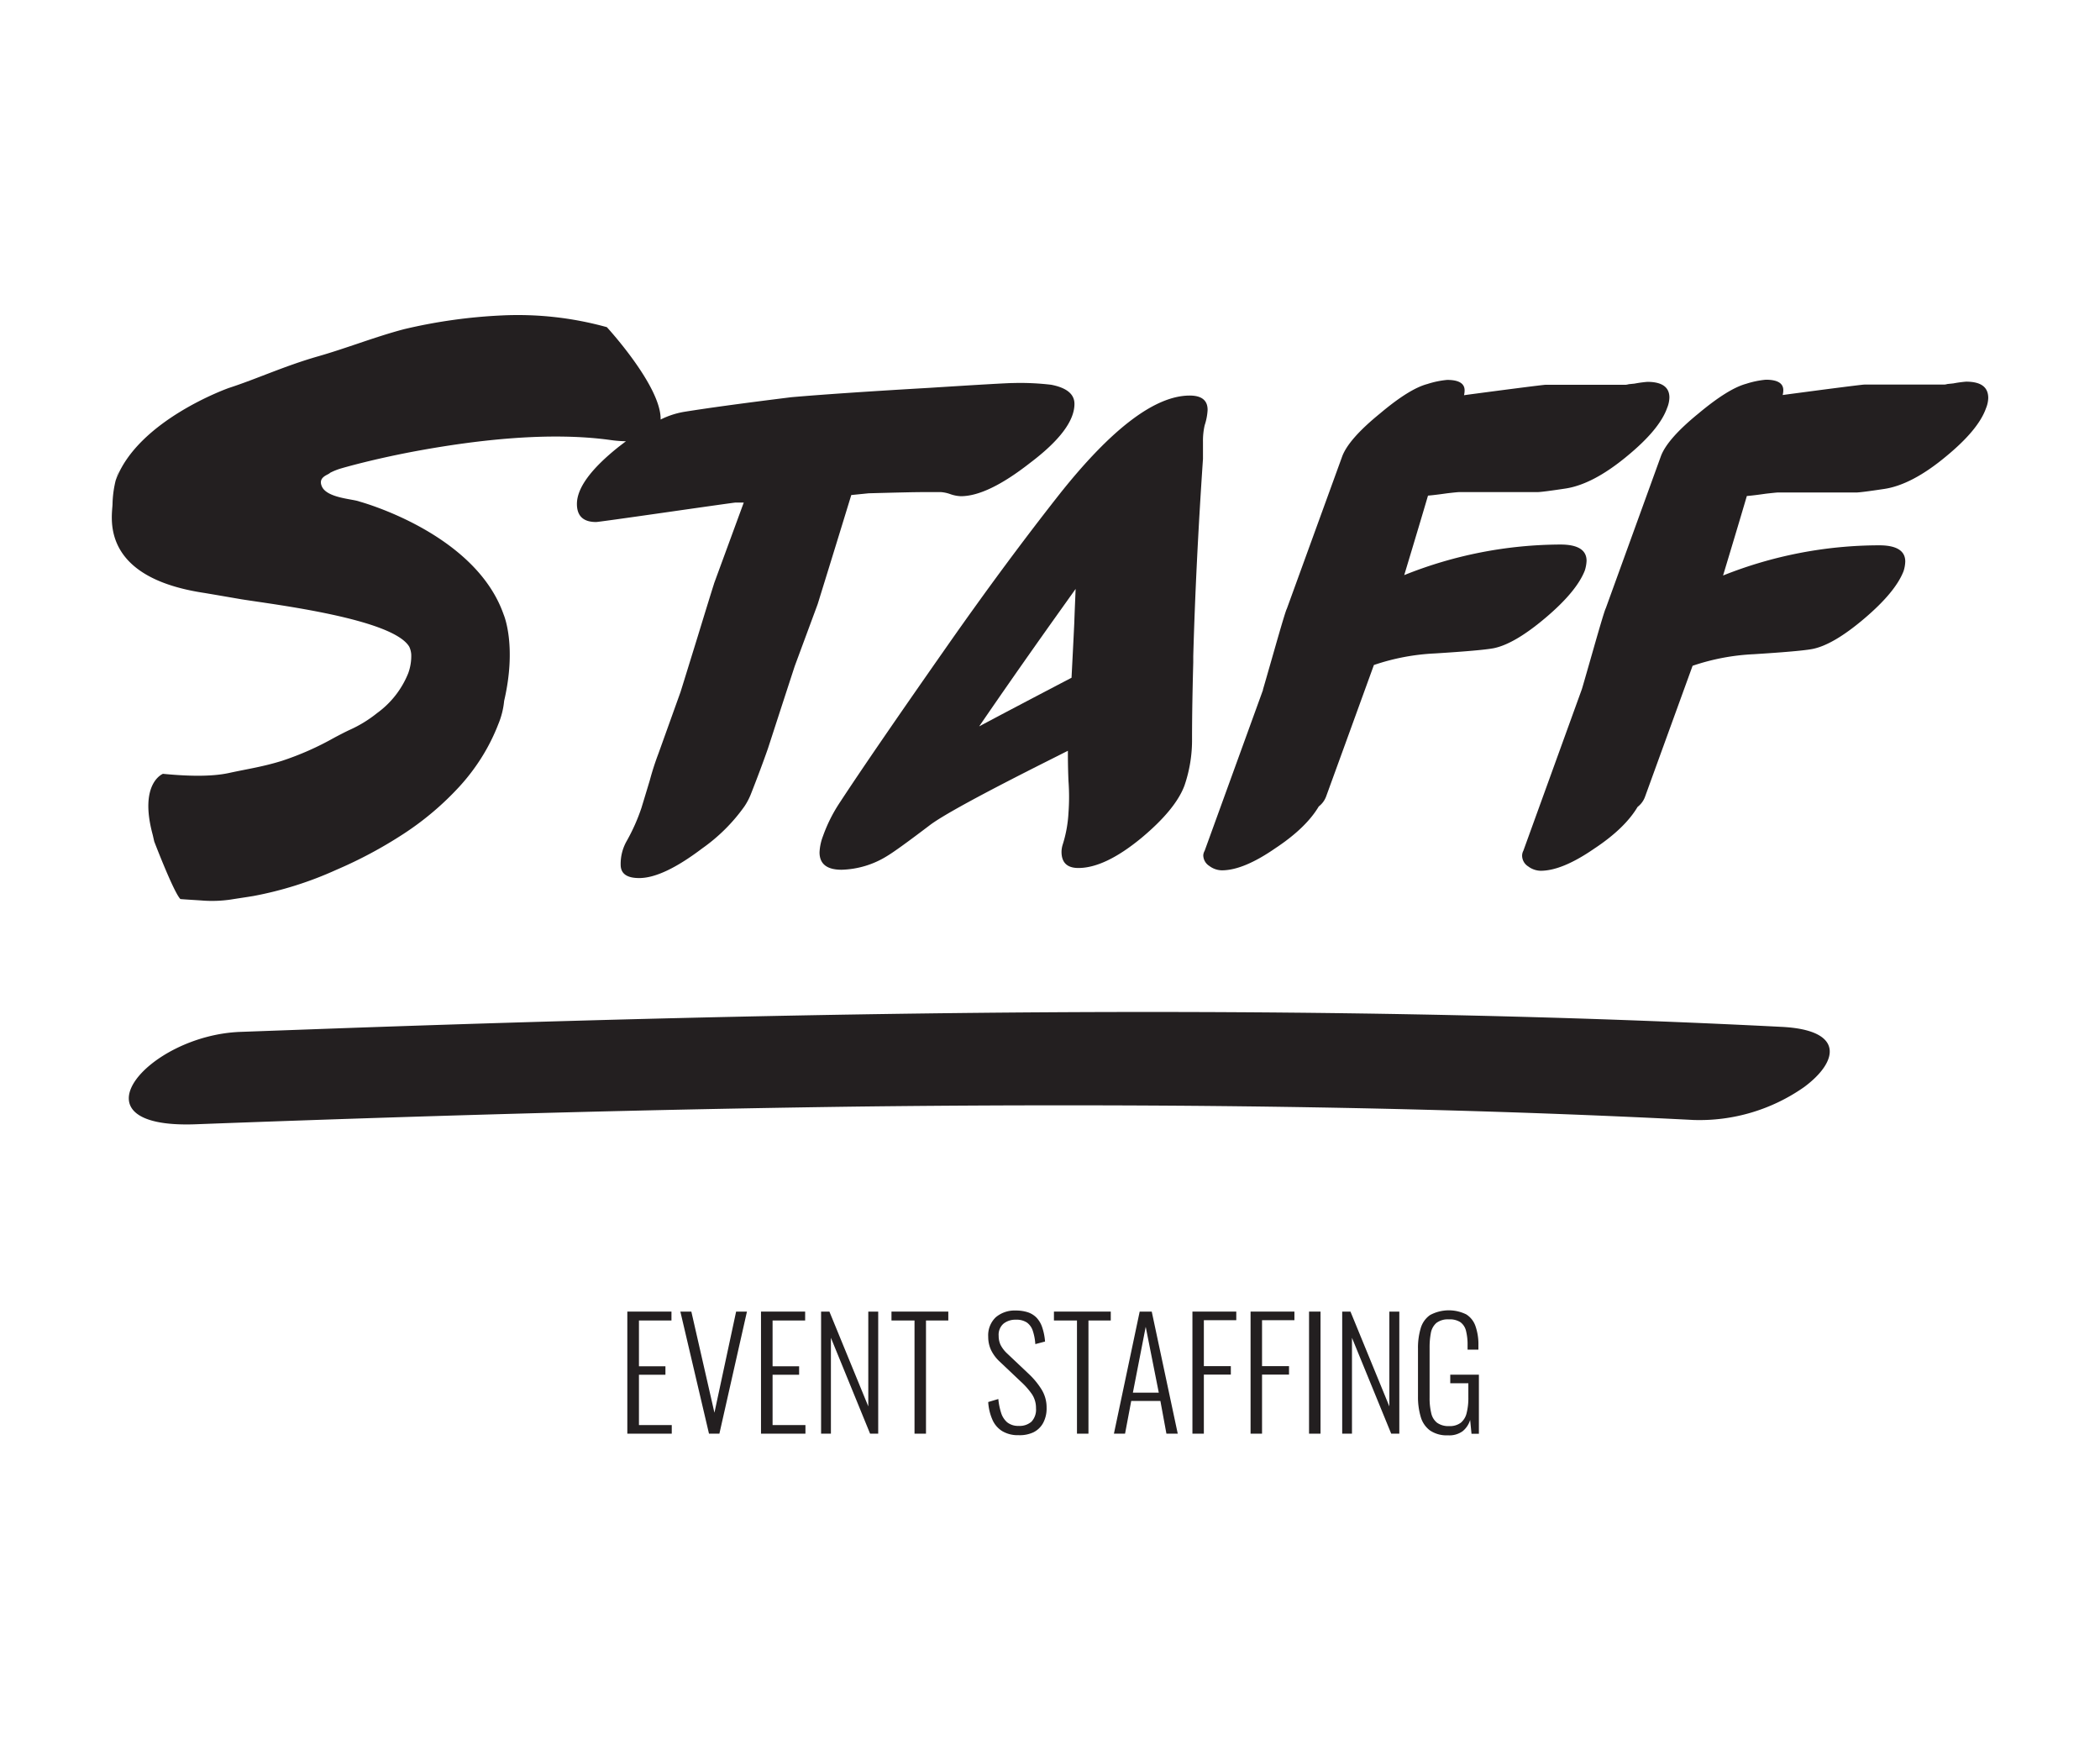 <svg id="Layer_1" data-name="Layer 1" xmlns="http://www.w3.org/2000/svg" viewBox="0 0 432 360"><defs><style>.cls-1{fill:#231f20;}</style></defs><path class="cls-1" d="M247.81,175l12-33.07,0-.11q.12-.36,2.39-8.3c1.51-5.29,2.35-8.06,2.51-8.29L276.1,93.9q1.32-3.59,7.76-8.83,6.08-5.13,9.79-6.09a18.51,18.51,0,0,1,4.05-.84c2.39,0,3.59.72,3.59,2.15a4.5,4.5,0,0,1-.12,1c.55-.09,3.26-.44,8.11-1.08,5.5-.71,8.4-1.07,8.72-1.07h16.47a3.61,3.61,0,0,0,.6-.12l1.19-.12a24.19,24.19,0,0,1,2.63-.36c3,0,4.53,1.08,4.53,3.22a6,6,0,0,1-.47,2.15q-1.56,4.42-8.24,9.91-7.05,5.85-12.78,6.68-4.77.72-5.72.72H300.09c-.16,0-1,.08-2.39.24-1.67.24-3,.4-3.94.48q-1.54,5.25-4.89,16.35A86.88,86.88,0,0,1,321,112c3.58,0,5.38,1.12,5.38,3.34a7.57,7.57,0,0,1-.36,2q-1.68,4.31-8.07,9.72t-10.7,6.27q-2.5.47-12.07,1.07a45.4,45.4,0,0,0-12.55,2.38L276.74,153l-3.9,10.72a4.62,4.62,0,0,1-1.55,2.15q-2.62,4.42-8.94,8.6-6.56,4.54-11,4.54a4.39,4.39,0,0,1-2.56-.89,2.64,2.64,0,0,1-1.26-2.21A2.15,2.15,0,0,1,247.81,175Z"/><path class="cls-1" d="M24.78,95.53a3.47,3.47,0,0,1-.11.37c0-.11.07-.22.11-.32S24.79,95.55,24.78,95.53Z"/><path class="cls-1" d="M49.65,123.26c6.77,1.08,31.11,4,34.54,9.76a4.47,4.47,0,0,1,.41,1.59,10.36,10.36,0,0,1-.61,3.83,18.73,18.73,0,0,1-6.42,8.23,25.93,25.93,0,0,1-5.72,3.49c-1,.47-2,1-3.07,1.56A60.21,60.21,0,0,1,58,156.49c-4,1.24-7,1.65-10.9,2.5s-9.19.6-13.58.17c0,0-5,1.91-2.1,12.56l.31,1.36s4,10.46,5.38,11.84c1.6.13,3.42.22,4.87.33a26.42,26.42,0,0,0,5.42-.22c1.43-.23,3.56-.54,4.8-.75a74.23,74.23,0,0,0,17-5.38A90.39,90.39,0,0,0,83,171.52a60.35,60.35,0,0,0,11.63-9.87,41.52,41.52,0,0,0,2.81-3.45,40.17,40.17,0,0,0,5.06-9.23,16.59,16.59,0,0,0,1.21-4.81c2.66-11.43-.1-17.75-.1-17.75-5.88-16.88-29.7-23.26-29.7-23.26-1.26-.52-6.49-.69-7.65-3-1-2.08,1.32-2.46,1.64-2.9a12.87,12.87,0,0,1,2.35-.93s6.77-2,16.39-3.73c11.16-2,26.15-3.86,38.92-2.09a26.35,26.35,0,0,0,3.2.26l-1.49,1.14q-8.58,6.84-8.59,11.75,0,3.72,3.94,3.72.47,0,14.44-2t14.21-2H153l-6.09,16.59-.06.21c-.28.86-1.41,4.5-3.4,11q-3.34,10.81-3.46,11.17l-4.54,12.65a57.74,57.74,0,0,0-1.79,5.55l-1.21,4c-.27.89-.43,1.4-.46,1.52a39.28,39.28,0,0,1-3,6.8,9.51,9.51,0,0,0-1.31,5q0,2.75,3.82,2.74,4.89,0,12.94-6.09a36.29,36.29,0,0,0,8.7-8.65,13.53,13.53,0,0,0,1.32-2.51q2-5.07,3.51-9.38.12-.36,2.75-8.47l2.76-8.47,4.72-12.75c.19-.6.37-1.18.55-1.78q3.28-10.59,6.37-20.68l3.58-.36q8.82-.24,10.85-.24h4.06a7.16,7.16,0,0,1,1.9.42,7.36,7.36,0,0,0,2.15.42q5.48,0,14.19-6.81,9.18-6.92,9.18-12.18,0-3-4.77-3.93a53.84,53.84,0,0,0-7.77-.36q-1.67,0-17.42,1-18.63,1.08-28.29,1.92Q148,83.53,140.6,84.73a17.34,17.34,0,0,0-4.7,1.56c.16-6.83-11.06-19-11.06-19a68.53,68.53,0,0,0-21.62-2.41,108.68,108.68,0,0,0-20.07,2.82c-3.2.84-6.33,1.89-9.44,2.94-2.8.94-5.59,1.89-8.41,2.69-6.92,2-12.41,4.58-18.23,6.47,0,0-18.76,6.6-23.27,19a22,22,0,0,0-.65,4.8c0,2.32-3.07,15,18.71,18.33C42.36,122,49.65,123.26,49.65,123.26Z"/><path class="cls-1" d="M23.77,98.84l0-.06c0-.06,0-.12,0-.18Z"/><path class="cls-1" d="M23.84,98.6c.13-.41.4-1.3.62-2C24.24,97.24,24,97.91,23.84,98.6Z"/><path class="cls-1" d="M404.45,78.5a24.19,24.19,0,0,0-2.63.36l-1.19.12a3.61,3.61,0,0,1-.6.12H383.55c-.31,0-3.22.36-8.71,1.07-4.85.64-7.56,1-8.12,1.08a4,4,0,0,0,.13-1c0-1.43-1.2-2.15-3.59-2.15a18.51,18.51,0,0,0-4.05.84q-3.7,1-9.79,6.09-6.45,5.25-7.76,8.83l-11.34,31.28c-.16.23-1,3-2.51,8.29s-2.31,8.06-2.39,8.3L313.37,175a2.15,2.15,0,0,0-.25,1,2.64,2.64,0,0,0,1.26,2.21,4.39,4.39,0,0,0,2.56.89q4.41,0,11-4.54,6.31-4.17,8.94-8.6a4.62,4.62,0,0,0,1.55-2.15l9.76-26.87a45.55,45.55,0,0,1,12.56-2.38q9.55-.6,12.07-1.07,4.31-.84,10.7-6.27t8.06-9.72a7.19,7.19,0,0,0,.36-2c0-2.22-1.79-3.34-5.37-3.34a86.88,86.88,0,0,0-32.11,6.21q3.35-11.1,4.89-16.35c1-.08,2.27-.24,3.94-.48,1.43-.16,2.23-.24,2.39-.24h16.12q.94,0,5.72-.72,5.75-.83,12.78-6.68,6.68-5.49,8.24-9.91a6,6,0,0,0,.47-2.15C409,79.58,407.47,78.5,404.45,78.5Z"/><path class="cls-1" d="M244.75,81.36q-10.63,0-26.62,20.06-8.82,11.2-17.78,23.69-2.68,3.73-5.38,7.59-15.63,22.32-22.2,32.35c-.08.11-.14.21-.21.32a31.56,31.56,0,0,0-3.26,6.6,10.65,10.65,0,0,0-.71,3.34q0,3.58,4.54,3.58a18.64,18.64,0,0,0,9.42-2.86q2-1.2,8.6-6.21,3.84-3,24.7-13.47l3.83-1.93v.33c0,1,0,2.92.12,5.88a44.25,44.25,0,0,1,0,6.56,26,26,0,0,1-1.2,6.57,5.25,5.25,0,0,0-.23,1.43q0,3.34,3.46,3.34,5.49,0,13-6.2,7-5.85,8.83-10.75a28.78,28.78,0,0,0,1.56-9.66c0-5.06.11-10.31.25-15.7l0-1.23q.53-19,2-40.61V90.91a14.32,14.32,0,0,1,.35-3.45,12,12,0,0,0,.6-3.11C248.45,82.36,247.21,81.36,244.75,81.36ZM221,128.05c-.19,4.06-.39,7.86-.57,11.35q-12.57,6.57-19,10c4-5.84,9.13-13.23,15.44-22.1l4.4-6.17C221.18,123.54,221.07,125.82,221,128.05Z"/><path class="cls-1" d="M366.57,211.21c-66.83-3.4-135-3.63-202.63-2.34-31.36.6-62.6,1.52-93.52,2.61l-21,.76c-19.09.72-35.63,20-9.14,19,29.34-1.1,59-2.06,88.82-2.76q22.91-.54,45.89-.86,34.11-.43,68.25-.19c35.24.27,70.4,1.15,105.2,2.93a37.46,37.46,0,0,0,22.72-6.79C378.24,218.31,379.45,211.87,366.57,211.21Z"/><polygon class="cls-1" points="129.05 294.88 129.05 269.77 138.13 269.77 138.13 271.6 131.44 271.6 131.44 281.02 136.89 281.02 136.89 282.76 131.44 282.76 131.44 293.11 138.19 293.11 138.19 294.88 129.05 294.88"/><polygon class="cls-1" points="145.85 294.88 139.96 269.77 142.22 269.77 146.97 290.57 151.43 269.77 153.66 269.77 147.99 294.88 145.85 294.88"/><polygon class="cls-1" points="156.55 294.88 156.55 269.77 165.63 269.77 165.63 271.6 158.93 271.6 158.93 281.02 164.39 281.02 164.39 282.76 158.93 282.76 158.93 293.11 165.69 293.11 165.69 294.88 156.55 294.88"/><polygon class="cls-1" points="168.91 294.88 168.91 269.77 170.62 269.77 178.62 289.27 178.62 269.77 180.66 269.77 180.66 294.88 178.99 294.88 170.93 275.16 170.93 294.88 168.91 294.88"/><polygon class="cls-1" points="188.13 294.88 188.13 271.6 183.39 271.6 183.39 269.77 195.08 269.77 195.08 271.6 190.49 271.6 190.49 294.88 188.13 294.88"/><path class="cls-1" d="M209.52,295.19a6.23,6.23,0,0,1-3.39-.86,5.21,5.21,0,0,1-2-2.38,10.58,10.58,0,0,1-.84-3.58l2.08-.62a13.21,13.21,0,0,0,.56,2.8,4.21,4.21,0,0,0,1.27,2,3.62,3.62,0,0,0,2.38.73,3.67,3.67,0,0,0,2.61-.87,3.62,3.62,0,0,0,.93-2.76,5.09,5.09,0,0,0-.82-2.87,15.2,15.2,0,0,0-2.25-2.56L205.59,280a8,8,0,0,1-1.74-2.37,6.44,6.44,0,0,1-.56-2.69,5.12,5.12,0,0,1,1.55-4,6,6,0,0,1,4.12-1.39,7.88,7.88,0,0,1,2.41.34,4.49,4.49,0,0,1,1.83,1.1,5.32,5.32,0,0,1,1.19,2,11.82,11.82,0,0,1,.59,2.94l-2,.53a10.9,10.9,0,0,0-.51-2.71,3.39,3.39,0,0,0-1.21-1.72,3.84,3.84,0,0,0-2.28-.59,3.89,3.89,0,0,0-2.54.81,3,3,0,0,0-1,2.51,4.36,4.36,0,0,0,.39,1.86,6.48,6.48,0,0,0,1.38,1.79l4.43,4.19a15.87,15.87,0,0,1,2.57,3.1,7,7,0,0,1,1.09,3.84,6.27,6.27,0,0,1-.73,3.17,4.6,4.6,0,0,1-2,1.9A6.7,6.7,0,0,1,209.52,295.19Z"/><polygon class="cls-1" points="221.55 294.88 221.55 271.6 216.81 271.6 216.81 269.77 228.5 269.77 228.5 271.6 223.91 271.6 223.91 294.88 221.55 294.88"/><path class="cls-1" d="M236.93,269.77h-2.48l-5.3,25.11h2.29l1.27-6.73h6l1.24,6.73h2.33Zm-3.88,16.68,2.64-13.55,2.69,13.55Z"/><polygon class="cls-1" points="245.3 294.88 245.3 269.77 254.32 269.77 254.32 271.54 247.65 271.54 247.65 280.99 253.2 280.99 253.2 282.73 247.65 282.73 247.65 294.88 245.3 294.88"/><polygon class="cls-1" points="257.26 294.88 257.26 269.77 266.28 269.77 266.28 271.54 259.62 271.54 259.62 280.99 265.17 280.99 265.17 282.73 259.62 282.73 259.62 294.88 257.26 294.88"/><rect class="cls-1" x="269.29" y="269.77" width="2.36" height="25.11"/><polygon class="cls-1" points="276.11 294.88 276.11 269.77 277.81 269.77 285.81 289.27 285.81 269.77 287.86 269.77 287.86 294.88 286.19 294.88 278.12 275.16 278.12 294.88 276.11 294.88"/><path class="cls-1" d="M297.87,295.22a6.13,6.13,0,0,1-3.7-1,5.28,5.28,0,0,1-1.91-2.81,14.38,14.38,0,0,1-.56-4.2v-9.8a14,14,0,0,1,.55-4.18,5,5,0,0,1,1.92-2.74,8.13,8.13,0,0,1,7.47-.14,4.63,4.63,0,0,1,1.9,2.45,11.3,11.3,0,0,1,.59,3.93v.87H301.9v-.87a11.65,11.65,0,0,0-.32-3,3.12,3.12,0,0,0-1.14-1.77,4,4,0,0,0-2.38-.59,3.91,3.91,0,0,0-2.58.74,3.6,3.6,0,0,0-1.13,2.05,15.59,15.59,0,0,0-.26,3V287.5a12.9,12.9,0,0,0,.33,3.13,3.44,3.44,0,0,0,1.2,2,4,4,0,0,0,2.5.69,3.73,3.73,0,0,0,2.4-.7,3.66,3.66,0,0,0,1.19-2,12.48,12.48,0,0,0,.35-3.16v-2.95h-3.72v-1.76h5.89v12.15h-1.52l-.28-2.85a4.74,4.74,0,0,1-1.54,2.32A4.66,4.66,0,0,1,297.87,295.22Z"/></svg>
